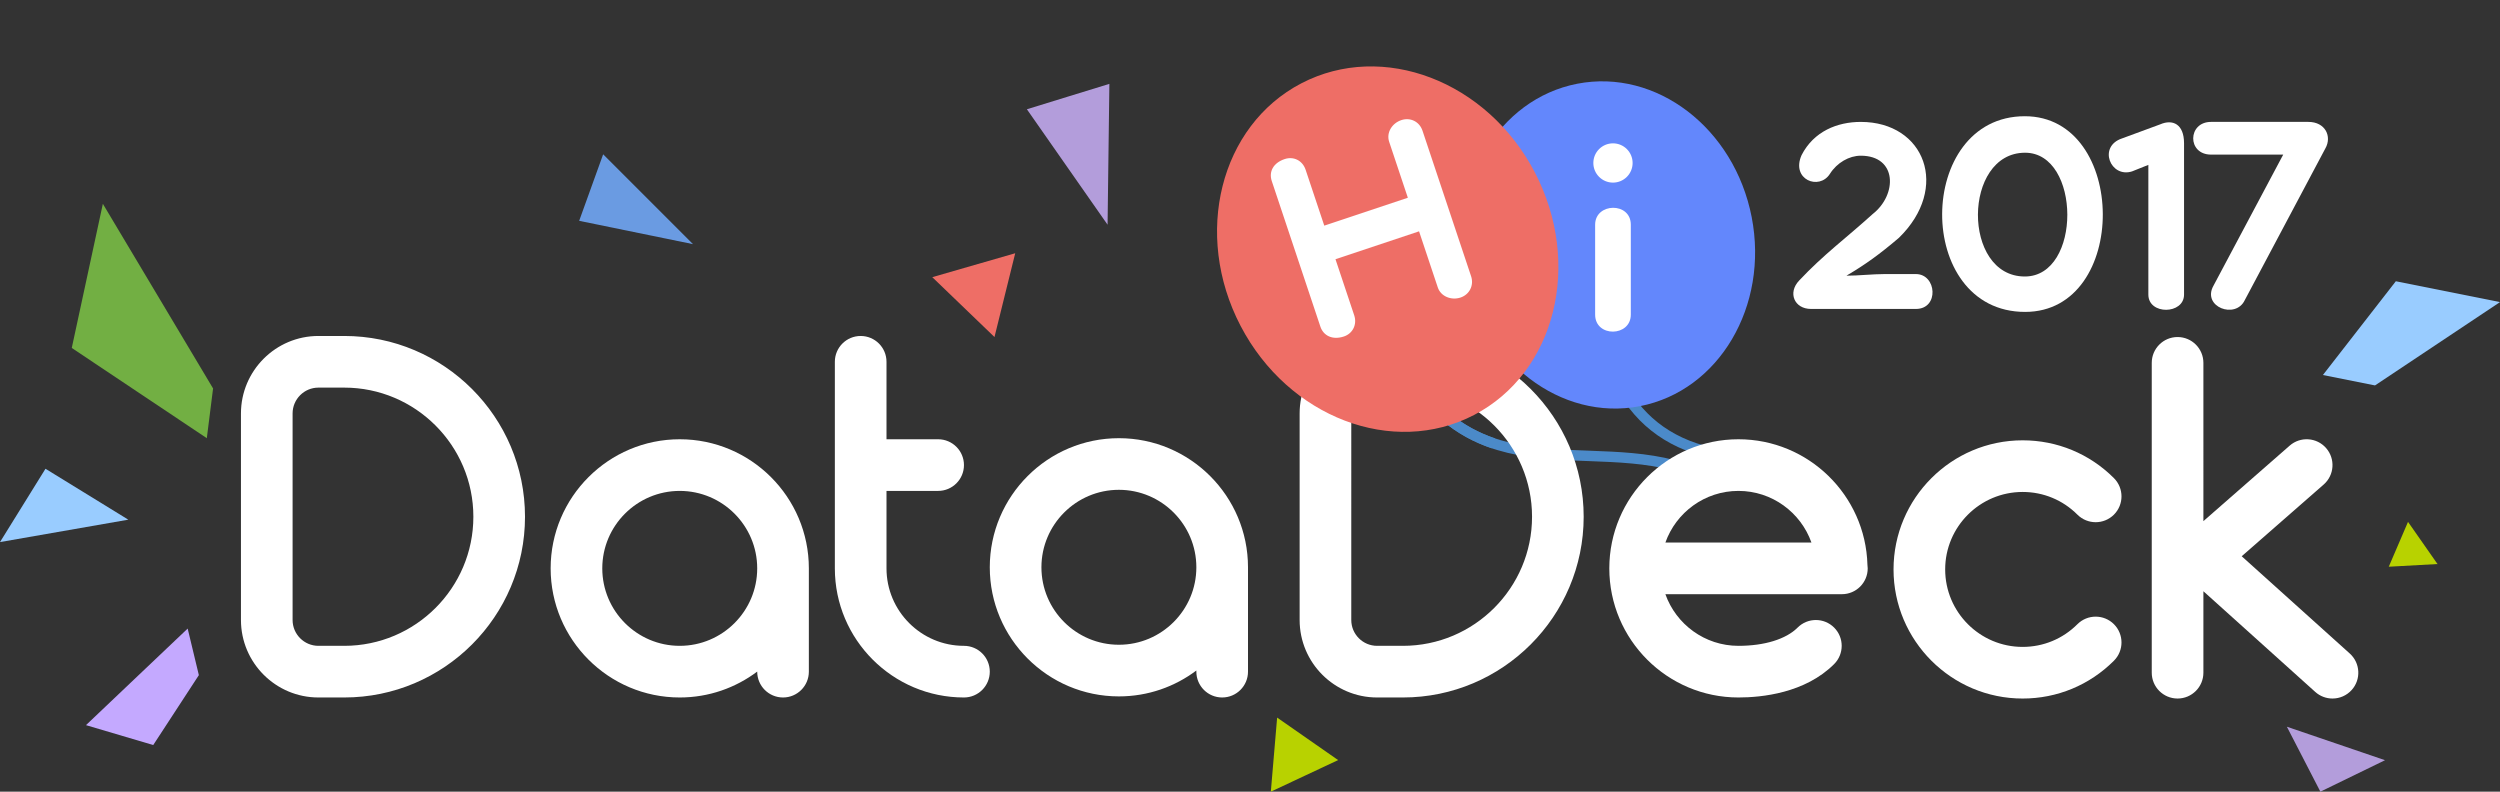
<svg version="1.1" id="图层_1" xmlns="http://www.w3.org/2000/svg" xmlns:xlink="http://www.w3.org/1999/xlink" x="0px" y="0px"
width="240px" height="76px" viewBox="0 0 240 76" enable-background="new 0 0 240 76" xml:space="preserve">
	<rect x="0" y="0" width="240" height="76" fill="#333333" stroke="none"/>
	<g>
	<path fill="none" stroke="#4B8AC9" stroke-miterlimit="10" d="M153.366,27c0.172,10.732,5.206,16.9,15.222,16.9"/>
	<path fill="none" stroke="#4B8AC9" stroke-miterlimit="10" d="M134.652,34.833c7.682,13.687,19.842,5.833,29.859,11.333"/>
	<g>
		<ellipse transform="matrix(0.982 -0.191 0.191 0.982 -1.663 29.85)" fill="#6387FC" cx="154.366" cy="23.573" rx="13.987" ry="15.76"/>
		<g>
			<path fill="#FFFFFF" d="M153.133,21.573c0-2.127,3.425-2.205,3.425,0v8.628c0,2.154-3.425,2.206-3.425,0V21.573z"/>
			<circle fill="#FFFFFF" cx="154.846" cy="15.646" r="1.885"/>
		</g>
		<animateMotion path="M0,0 5,-8 0,0" begin="0s" dur="3s" repeatCount="indefinite"/>
	</g>
	<g>
		<g>
			<path fill="#FFFFFF" d="M225.578,62.737L215.204,53.4l7.87-6.886c1.031-0.901,1.134-2.468,0.232-3.499
				c-0.901-1.03-2.468-1.134-3.497-0.233l-8.283,7.247V34.833c0-1.368-1.11-2.478-2.48-2.478c-1.368,0-2.478,1.11-2.478,2.478
				v29.746c0,1.37,1.11,2.48,2.478,2.48c1.37,0,2.48-1.11,2.48-2.48V56.76l10.736,9.662c0.474,0.427,1.067,0.637,1.657,0.637
				c0.678,0,1.355-0.277,1.844-0.821C226.679,65.221,226.595,63.653,225.578,62.737z"/>
			<path fill="#FFFFFF" d="M194.173,47.228c1.986,0,3.855,0.773,5.258,2.178c0.969,0.968,2.539,0.968,3.507,0
				c0.968-0.967,0.968-2.538,0-3.505c-2.341-2.342-5.454-3.63-8.765-3.63c-6.834,0-12.394,5.56-12.394,12.394
				s5.56,12.395,12.394,12.395c3.312,0,6.424-1.29,8.765-3.631c0.968-0.968,0.968-2.537,0-3.505c-0.968-0.967-2.538-0.967-3.507,0
				c-1.404,1.405-3.271,2.179-5.258,2.179c-4.101,0-7.436-3.336-7.436-7.438C186.737,50.564,190.072,47.228,194.173,47.228z"/>
			<path fill="#FFFFFF" d="M166.889,42.169c-6.834,0-12.395,5.561-12.395,12.395c0,6.834,5.561,12.394,12.395,12.394
				c2.234,0,6.4-0.417,9.188-3.206c0.968-0.967,0.968-2.537,0-3.504c-0.968-0.969-2.537-0.969-3.506,0
				c-1.113,1.113-3.185,1.752-5.682,1.752c-3.232,0-5.988-2.073-7.012-4.958h16.944c1.37,0,2.479-1.11,2.479-2.479
				c0-0.117-0.012-0.23-0.026-0.342C179.093,47.546,173.608,42.169,166.889,42.169z M166.889,47.127
				c3.231,0,5.985,2.072,7.009,4.958h-14.021C160.901,49.199,163.657,47.127,166.889,47.127z"/>
			<path fill="#FFFFFF" d="M65.256,42.169c-6.834,0-12.394,5.561-12.394,12.395c0,6.834,5.56,12.394,12.394,12.394
				c2.787,0,5.363-0.927,7.436-2.486v0.007c0,1.37,1.11,2.479,2.479,2.479c1.368,0,2.479-1.11,2.479-2.479v-9.915
				C77.65,47.73,72.09,42.169,65.256,42.169z M65.256,62c-4.1,0-7.437-3.336-7.437-7.436c0-4.101,3.337-7.437,7.437-7.437
				s7.436,3.336,7.436,7.437C72.692,58.664,69.356,62,65.256,62z"/>
			<path fill="#FFFFFF" d="M107.414,42.066c-6.834,0-12.395,5.56-12.395,12.394s5.561,12.394,12.395,12.394
				c2.788,0,5.364-0.926,7.436-2.485v0.11c0,1.37,1.11,2.479,2.479,2.479c1.369,0,2.479-1.11,2.479-2.479v-9.915
				c0-0.013-0.001-0.024-0.001-0.034c0-0.024,0.001-0.047,0.001-0.07C119.808,47.626,114.248,42.066,107.414,42.066z
				 M107.414,61.896c-4.101,0-7.437-3.335-7.437-7.436c0-4.1,3.336-7.438,7.437-7.438c4.1,0,7.436,3.338,7.436,7.438
				C114.85,58.561,111.514,61.896,107.414,61.896z"/>
			<path fill="#FFFFFF" d="M92.54,62c-4.101,0-7.436-3.336-7.436-7.436v-7.437h4.957c1.368,0,2.479-1.11,2.479-2.479
				c0-1.369-1.111-2.479-2.479-2.479h-4.957v-7.436c0-1.37-1.11-2.479-2.479-2.479c-1.37,0-2.479,1.11-2.479,2.479v19.831
				c0,6.834,5.561,12.394,12.395,12.394c1.369,0,2.479-1.11,2.479-2.479C95.019,63.11,93.909,62,92.54,62z"/>
			<path fill="#FFFFFF" d="M134.681,32.253h-2.479c-4.101,0-7.437,3.337-7.437,7.437v19.83c0,4.102,3.336,7.438,7.437,7.438h2.479
				c9.568,0,17.352-7.784,17.352-17.352C152.033,40.038,144.249,32.253,134.681,32.253z M134.681,62h-2.479
				c-1.366,0-2.479-1.112-2.479-2.479V39.69c0-1.367,1.113-2.479,2.479-2.479h2.479c6.834,0,12.395,5.561,12.395,12.395
				S141.515,62,134.681,62z"/>
			<path fill="#FFFFFF" d="M33.047,32.253h-2.478c-4.101,0-7.437,3.337-7.437,7.437v19.83c0,4.102,3.335,7.438,7.437,7.438h2.478
				c9.569,0,17.354-7.784,17.354-17.352C50.4,40.038,42.616,32.253,33.047,32.253z M33.047,62h-2.478
				c-1.367,0-2.48-1.112-2.48-2.479V39.69c0-1.367,1.113-2.479,2.48-2.479h2.478c6.835,0,12.396,5.561,12.396,12.395
				S39.882,62,33.047,62z"/>
		</g>
	</g>
	<g>
		<path fill="#FFFFFF" d="M179.774,20.551c2.388-1.868,2.361-5.604-1.141-5.604c-1.116,0-2.284,0.674-2.958,1.738
			c-1.038,1.635-3.762,0.545-2.724-1.791c1.167-2.283,3.425-3.191,5.683-3.191c6.149,0,8.588,6.331,3.658,11.131
			c-1.894,1.609-3.191,2.543-5.034,3.632c1.142,0,2.517-0.156,3.658-0.156h3.01c1.998,0,2.257,3.348,0,3.348h-10.067
			c-1.609,0-2.257-1.557-1.142-2.725C175.052,24.443,177.258,22.834,179.774,20.551z"/>
		<path fill="#FFFFFF" d="M194.409,29.943c-10.69,0-10.534-18.785-0.026-18.785C204.295,11.158,204.425,29.943,194.409,29.943z
			 M194.383,26.544c5.475,0,5.397-11.883,0.026-11.883C188.416,14.661,188.338,26.544,194.383,26.544z"/>
		<path fill="#FFFFFF" d="M206.241,15.828l-1.556,0.623c-2.076,0.675-3.321-2.387-0.96-3.166l3.659-1.349
			c1.193-0.519,2.284-0.026,2.284,1.816v14.53c0,1.92-3.426,1.972-3.426,0V15.828z"/>
		<path fill="#FFFFFF" d="M219.189,14.842h-6.928c-2.309,0-2.257-3.14,0-3.14h9.341c1.635,0,2.283,1.401,1.635,2.542l-7.732,14.557
			c-0.882,1.894-4.151,0.648-3.01-1.375L219.189,14.842z"/>
	</g>
	<path fill="none" stroke="#4B8AC9" stroke-miterlimit="10" d="M134.652,34.833c2.506,4.464,5.488,6.637,8.717,7.729"/>
	<g>
		<ellipse transform="matrix(0.887 -0.462 0.462 0.887 4.036 64.263)" fill="#EE6E66" cx="133.198" cy="23.892" rx="15.929" ry="17.947"/>
		<path fill="#FFFFFF" d="M126.758,31.359L122.09,17.38c-0.296-0.886,0.13-1.739,1.238-2.109c0.862-0.288,1.715,0.139,2.011,1.024
			l1.791,5.366l8.023-2.679l-1.792-5.365c-0.296-0.886,0.278-1.789,1.164-2.085c0.861-0.287,1.739,0.131,2.036,1.017l4.667,13.979
			c0.288,0.862-0.155,1.749-1.016,2.036c-0.886,0.296-1.896-0.106-2.183-0.967l-1.8-5.39l-8.023,2.679l1.8,5.39
			c0.288,0.861-0.129,1.739-0.992,2.027C127.908,32.67,127.046,32.22,126.758,31.359z"/>
		<animateMotion path="M0,0 -10,-4 0,0" begin="0.8s" dur="3s" repeatCount="indefinite"/>
	</g>
	<polygon fill="#B39DDB" points="219.539,69.765 228.963,72.979 222.756,76 	"/>
	<g fill="#6A9BE2">
		<polygon points="66.53,23.439 55.6,21.199 57.903,14.812 	"/>
		<animate attributeName="fill" from="#99CCFF" to="#6A9BE2" begin="0.8s" dur="0.5s" repeatCount="indefinite" />
	</g>
	<g fill="#EE6E66">
		<polygon points="97.461,24.311 95.47,32.355 89.499,26.608 	"/>
		<animate attributeName="fill" from="#EE6E66" to="#6387FC" begin="0.5s" dur="0.5s" repeatCount="indefinite" />
	</g>
	<g fill="#c4a9ff">
		<polygon points="19.09,64.813 14.71,71.524 8.254,69.614 13.134,64.978 18.016,60.343 	"/>
		<animate attributeName="fill" from="#c4a9ff" to="#9A7DE2" begin="0s" dur="0.5s" repeatCount="indefinite" />
	</g>
	<polygon fill="#B8D200" points="234,54.147 229.322,54.405 231.17,50.1 	"/>
	<polygon fill="#72AF43" points="9.874,19.567 20.455,37.291 19.854,42.066 6.89,33.403 	"/>
	<g fill="#99CCFF">
		<polygon points="240,29 228,37 223,36 230,27 	"/>
		<animate attributeName="fill" from="#99CCFF" to="#B8D200" begin="1s" dur="0.5s" repeatCount="indefinite" />
	</g>
	<polygon fill="#B39DDB" points="102.54,9.269 106.5,8.051 106.413,14.813 106.327,21.573 102.453,16.031 98.581,10.489 	"/>
	<polygon fill="#99CCFF" points="0,52.04 4.366,45 12.317,49.888 	"/>
	<g fill="#B8D200">
		<polygon points="125.533,70.929 128.461,72.969 125.23,74.484 122,76 122.302,72.444 122.605,68.889 	"/>
		<animate attributeName="fill" from="#B8D200" to="#908CE0" begin="1s" dur="0.5s" repeatCount="indefinite" />
	</g>
	</g>
</svg>


